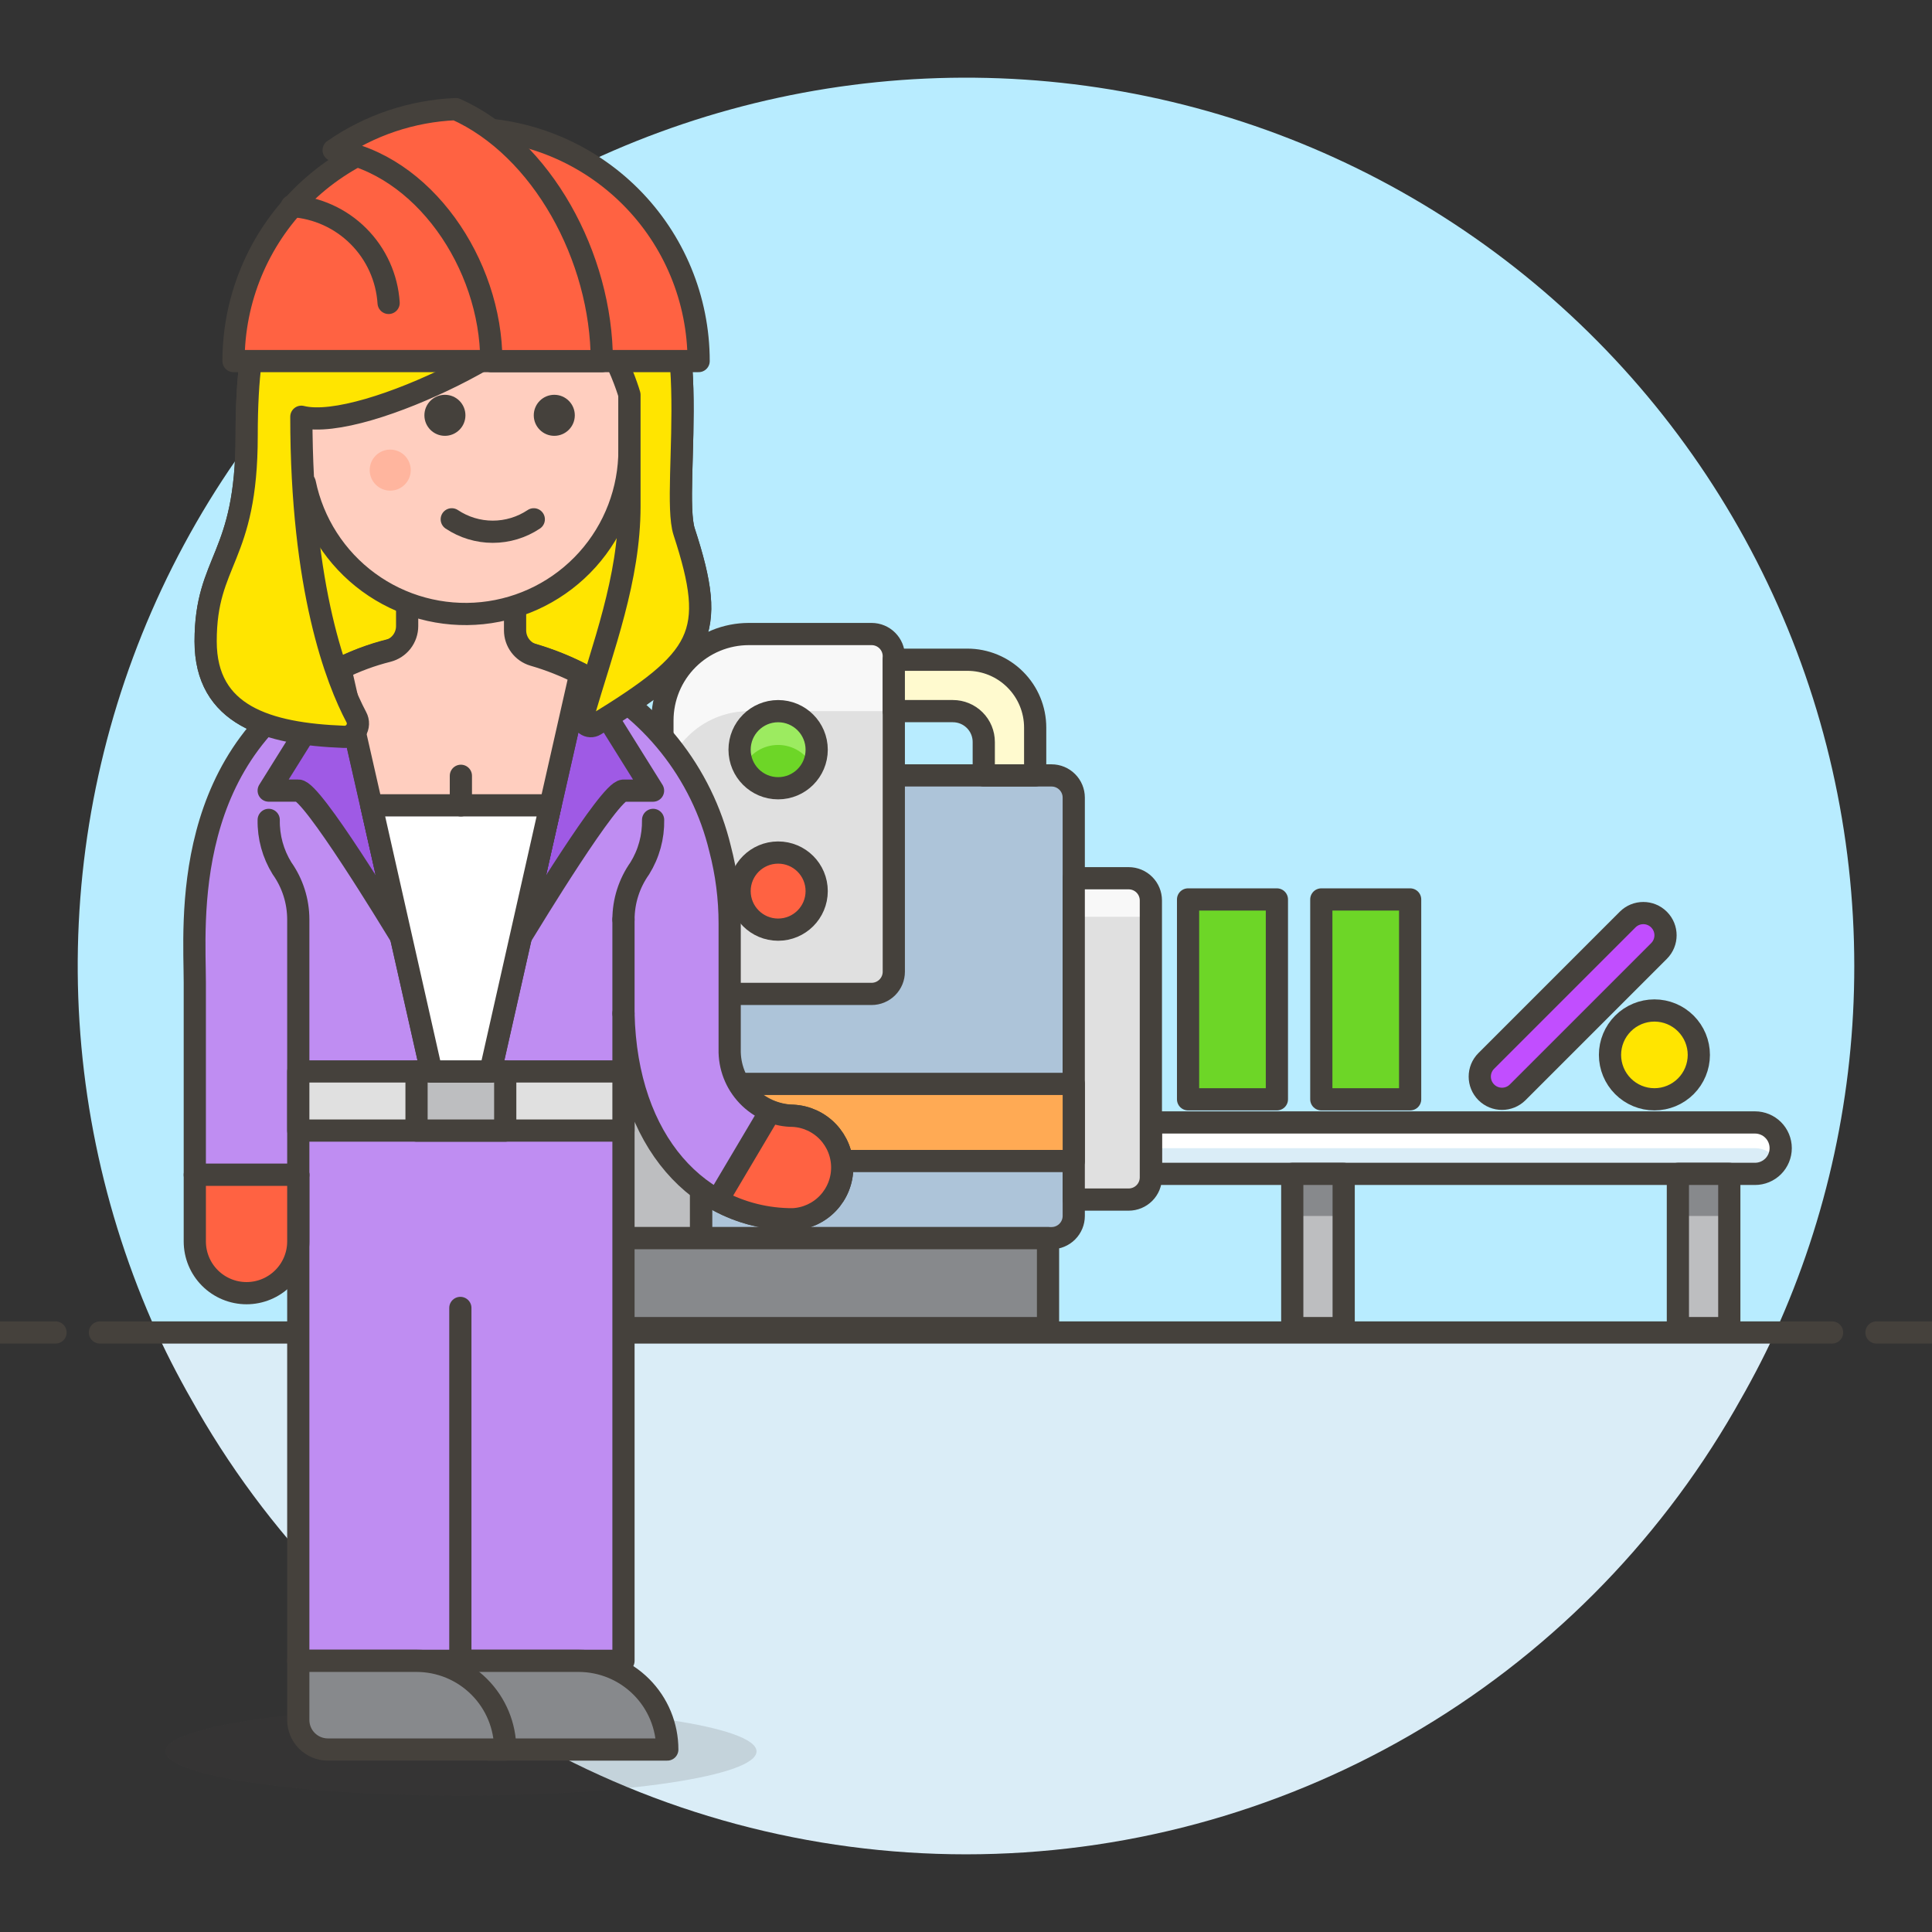 <svg width="87" height="87" viewBox="0 0 87 87" fill="none" xmlns="http://www.w3.org/2000/svg">
<rect x="0" y="0" width="87" height="87" fill="#333333" stroke="none"/>
<g clip-path="url(#clip0_153_2)">
<path d="M7.064 60.003C7.61 61.203 8.234 62.366 8.892 63.503C12.396 69.582 17.439 74.632 23.514 78.143C29.59 81.654 36.483 83.502 43.5 83.502C50.517 83.502 57.41 81.654 63.486 78.143C69.561 74.632 74.605 69.582 78.108 63.503C78.766 62.366 79.39 61.203 79.936 60.003H7.064Z" fill="#DAEDF7"/>
<path d="M83.5 43.503C83.501 37.533 82.165 31.638 79.591 26.252C77.018 20.865 73.271 16.123 68.626 12.373C63.98 8.624 58.555 5.961 52.747 4.581C46.939 3.201 40.895 3.139 35.06 4.398C29.224 5.658 23.745 8.208 19.023 11.861C14.302 15.514 10.457 20.177 7.773 25.51C5.088 30.842 3.631 36.707 3.508 42.676C3.386 48.644 4.601 54.565 7.064 60.003H79.936C82.289 54.82 83.505 49.194 83.5 43.503Z" fill="#B8ECFF"/>
<path d="M4.5 60.003H82.5" stroke="#45413C" stroke-linecap="round" stroke-linejoin="round"/>
<path d="M0 60.003H2.5" stroke="#45413C" stroke-linecap="round" stroke-linejoin="round"/>
<path d="M84.5 60.003H87" stroke="#45413C" stroke-linecap="round" stroke-linejoin="round"/>
<path d="M47.352 55.755H31.567V34.918H47.352C47.617 34.918 47.872 35.023 48.059 35.211C48.247 35.398 48.352 35.653 48.352 35.918V54.755C48.352 55.02 48.247 55.274 48.059 55.462C47.872 55.649 47.617 55.755 47.352 55.755Z" fill="#ADC4D9"/>
<path d="M47.352 55.755H31.567V38.969H47.352C47.617 38.969 47.872 39.074 48.059 39.261C48.247 39.449 48.352 39.703 48.352 39.969V54.755C48.352 55.02 48.247 55.274 48.059 55.462C47.872 55.649 47.617 55.755 47.352 55.755Z" fill="#ADC4D9"/>
<path d="M47.352 55.755H31.567V34.918H47.352C47.617 34.918 47.872 35.023 48.059 35.211C48.247 35.398 48.352 35.653 48.352 35.918V54.755C48.352 55.02 48.247 55.274 48.059 55.462C47.872 55.649 47.617 55.755 47.352 55.755Z" stroke="#45413C" stroke-linecap="round" stroke-linejoin="round"/>
<path d="M80.187 51.703C80.187 52.01 80.065 52.304 79.848 52.522C79.631 52.739 79.336 52.861 79.029 52.861H51.829V50.545H79.029C79.336 50.545 79.631 50.667 79.848 50.884C80.065 51.101 80.187 51.396 80.187 51.703Z" fill="#DAEDF7"/>
<path d="M80.032 52.282C80.134 52.106 80.187 51.907 80.187 51.704C80.187 51.501 80.134 51.301 80.033 51.125C79.931 50.949 79.786 50.803 79.61 50.701C79.434 50.6 79.235 50.546 79.032 50.546H51.832V51.703H79.032C79.235 51.703 79.434 51.757 79.609 51.858C79.785 51.96 79.931 52.106 80.032 52.282Z" fill="white"/>
<path d="M80.187 51.703C80.187 52.01 80.065 52.304 79.848 52.522C79.631 52.739 79.336 52.861 79.029 52.861H51.829V50.545H79.029C79.336 50.545 79.631 50.667 79.848 50.884C80.065 51.101 80.187 51.396 80.187 51.703Z" stroke="#45413C" stroke-linecap="round" stroke-linejoin="round"/>
<path d="M60.507 52.861H58.192V59.807H60.507V52.861Z" fill="#BDBEC0"/>
<path d="M60.507 52.861H58.192V54.757H60.507V52.861Z" fill="#87898C"/>
<path d="M60.507 52.861H58.192V59.807H60.507V52.861Z" stroke="#45413C" stroke-linecap="round" stroke-linejoin="round"/>
<path d="M77.872 52.861H75.557V59.807H77.872V52.861Z" fill="#BDBEC0"/>
<path d="M77.872 52.861H75.557V54.757H77.872V52.861Z" fill="#87898C"/>
<path d="M77.872 52.861H75.557V59.807H77.872V52.861Z" stroke="#45413C" stroke-linecap="round" stroke-linejoin="round"/>
<path d="M25.779 55.755H31.567V40.127H26.779C26.514 40.127 26.259 40.232 26.072 40.42C25.884 40.607 25.779 40.861 25.779 41.127V55.755Z" fill="#E0E0E0"/>
<path d="M25.779 55.755H31.567V44.179H26.779C26.514 44.179 26.259 44.284 26.072 44.472C25.884 44.659 25.779 44.913 25.779 45.179V55.755Z" fill="#BDBEC0"/>
<path d="M25.779 55.755H31.567V40.127H26.779C26.514 40.127 26.259 40.232 26.072 40.42C25.884 40.607 25.779 40.861 25.779 41.127V55.755Z" stroke="#45413C" stroke-linecap="round" stroke-linejoin="round"/>
<path d="M50.825 54.018H48.352V39.548H50.825C51.09 39.548 51.345 39.653 51.532 39.841C51.72 40.028 51.825 40.282 51.825 40.548V53.018C51.825 53.283 51.72 53.537 51.532 53.725C51.345 53.912 51.09 54.018 50.825 54.018Z" fill="#F8F8F8"/>
<path d="M50.825 54.018H48.352V41.284H51.325C51.458 41.284 51.585 41.336 51.679 41.43C51.772 41.524 51.825 41.651 51.825 41.784V53.018C51.825 53.283 51.72 53.537 51.532 53.725C51.345 53.912 51.09 54.018 50.825 54.018Z" fill="#E0E0E0"/>
<path d="M50.825 54.018H48.352V39.548H50.825C51.09 39.548 51.345 39.653 51.532 39.841C51.72 40.028 51.825 40.282 51.825 40.548V53.018C51.825 53.283 51.72 53.537 51.532 53.725C51.345 53.912 51.09 54.018 50.825 54.018Z" stroke="#45413C" stroke-linecap="round" stroke-linejoin="round"/>
<path d="M39.249 44.757H29.83V32.443C29.83 31.932 29.931 31.425 30.126 30.953C30.322 30.481 30.608 30.052 30.97 29.691C31.331 29.329 31.76 29.043 32.233 28.847C32.705 28.651 33.211 28.551 33.722 28.551H39.249C39.514 28.551 39.769 28.656 39.956 28.844C40.144 29.031 40.249 29.285 40.249 29.551V43.757C40.249 44.022 40.144 44.276 39.956 44.464C39.769 44.651 39.514 44.757 39.249 44.757Z" fill="#F8F8F8"/>
<path d="M39.249 44.757H29.83V35.916C29.83 34.883 30.24 33.893 30.97 33.163C31.7 32.433 32.69 32.023 33.722 32.023H40.249V43.757C40.249 44.022 40.144 44.276 39.956 44.464C39.769 44.651 39.514 44.757 39.249 44.757Z" fill="#E0E0E0"/>
<path d="M39.249 44.757H29.83V32.443C29.83 31.932 29.931 31.425 30.126 30.953C30.322 30.481 30.608 30.052 30.97 29.691C31.331 29.329 31.76 29.043 32.233 28.847C32.705 28.651 33.211 28.551 33.722 28.551H39.249C39.514 28.551 39.769 28.656 39.956 28.844C40.144 29.031 40.249 29.285 40.249 29.551V43.757C40.249 44.022 40.144 44.276 39.956 44.464C39.769 44.651 39.514 44.757 39.249 44.757Z" stroke="#45413C" stroke-linecap="round" stroke-linejoin="round"/>
<path d="M47.194 55.755H26.357V59.807H47.194V55.755Z" fill="#87898C" stroke="#45413C" stroke-linecap="round" stroke-linejoin="round"/>
<path d="M40.249 29.708V32.023H42.91C43.279 32.023 43.632 32.169 43.893 32.43C44.154 32.69 44.3 33.044 44.3 33.413V34.918H46.615V32.764C46.615 31.953 46.293 31.176 45.719 30.603C45.146 30.029 44.369 29.708 43.558 29.708H40.249Z" fill="#FFFACF" stroke="#45413C" stroke-linecap="round" stroke-linejoin="round"/>
<path d="M35.04 35.496C35.999 35.496 36.776 34.718 36.776 33.76C36.776 32.801 35.999 32.024 35.04 32.024C34.081 32.024 33.304 32.801 33.304 33.76C33.304 34.718 34.081 35.496 35.04 35.496Z" fill="#6DD627"/>
<path d="M35.04 33.546C35.365 33.546 35.684 33.637 35.96 33.809C36.236 33.982 36.457 34.228 36.6 34.521C36.716 34.284 36.777 34.023 36.776 33.76C36.776 33.499 36.716 33.241 36.602 33.006C36.489 32.771 36.324 32.565 36.119 32.403C35.915 32.24 35.676 32.126 35.422 32.069C35.167 32.011 34.903 32.012 34.649 32.07C34.394 32.129 34.157 32.244 33.953 32.407C33.749 32.571 33.585 32.778 33.472 33.013C33.359 33.248 33.301 33.506 33.302 33.767C33.303 34.028 33.362 34.286 33.476 34.521C33.619 34.228 33.842 33.981 34.118 33.809C34.395 33.636 34.714 33.545 35.04 33.546Z" fill="#9CEB60"/>
<path d="M35.04 35.496C35.999 35.496 36.776 34.718 36.776 33.76C36.776 32.801 35.999 32.024 35.04 32.024C34.081 32.024 33.304 32.801 33.304 33.76C33.304 34.718 34.081 35.496 35.04 35.496Z" stroke="#45413C" stroke-linecap="round" stroke-linejoin="round"/>
<path d="M35.04 41.863C35.999 41.863 36.776 41.085 36.776 40.127C36.776 39.168 35.999 38.391 35.04 38.391C34.081 38.391 33.304 39.168 33.304 40.127C33.304 41.085 34.081 41.863 35.04 41.863Z" fill="#FF6242"/>
<path d="M35.04 39.913C35.365 39.913 35.684 40.004 35.96 40.177C36.236 40.349 36.457 40.595 36.6 40.888C36.716 40.651 36.777 40.391 36.776 40.127C36.776 39.866 36.716 39.608 36.602 39.373C36.489 39.138 36.324 38.932 36.119 38.77C35.915 38.607 35.676 38.493 35.422 38.436C35.167 38.378 34.903 38.379 34.649 38.437C34.394 38.496 34.157 38.611 33.953 38.774C33.749 38.938 33.585 39.145 33.472 39.38C33.359 39.615 33.301 39.873 33.302 40.134C33.303 40.395 33.362 40.653 33.476 40.888C33.619 40.595 33.842 40.348 34.118 40.176C34.395 40.003 34.714 39.912 35.04 39.913Z" fill="#FF6242"/>
<path d="M35.04 41.863C35.999 41.863 36.776 41.085 36.776 40.127C36.776 39.168 35.999 38.391 35.04 38.391C34.081 38.391 33.304 39.168 33.304 40.127C33.304 41.085 34.081 41.863 35.04 41.863Z" stroke="#45413C" stroke-linecap="round" stroke-linejoin="round"/>
<path d="M48.353 48.809H31.567V52.282H48.353V48.809Z" fill="#FFAA54" stroke="#45413C" stroke-linecap="round" stroke-linejoin="round"/>
<path d="M26.322 32.003C26.299 32.079 26.277 32.155 26.255 32.231C26.234 32.302 26.234 32.378 26.257 32.449C26.28 32.519 26.324 32.581 26.384 32.626C26.443 32.671 26.514 32.697 26.588 32.7C26.663 32.704 26.736 32.684 26.799 32.645C31.663 29.662 32.325 28.586 30.809 23.945C30.172 22 32.04 12.845 28.346 11.609C27.331 10.572 26.11 9.759 24.763 9.22C23.416 8.682 21.971 8.43 20.521 8.482C19.071 8.533 17.647 8.887 16.342 9.519C15.036 10.152 13.876 11.05 12.937 12.156L12.907 12.191C12.16 13.47 11.107 14.076 11.107 19.627C11.107 25.178 9.26 25.179 9.26 28.88C9.26 32.222 12.048 33.049 15.48 33.18C15.587 33.187 15.694 33.165 15.789 33.116C15.885 33.068 15.966 32.995 16.023 32.904C16.081 32.814 16.114 32.71 16.118 32.603C16.122 32.496 16.097 32.39 16.046 32.296C15.98 32.171 15.91 32.033 15.837 31.88L26.322 32.003Z" fill="#FFE500" stroke="#45413C" stroke-linecap="round" stroke-linejoin="round"/>
<path d="M28.076 45.638V74.789H13.432V52.903H8.772V44.254C8.772 41.6 8.053 33.737 15.322 30.103C17.005 29.261 18.874 28.863 20.754 28.944C22.626 29.011 24.46 29.484 26.132 30.329C27.694 31.104 29.068 32.212 30.155 33.575C31.242 34.939 32.018 36.524 32.426 38.22C32.714 39.32 32.859 40.453 32.858 41.591V47.249C32.84 48.024 33.13 48.775 33.665 49.337C34.2 49.898 34.936 50.224 35.711 50.244C36.309 50.274 36.872 50.533 37.284 50.966C37.696 51.4 37.926 51.975 37.926 52.574C37.926 53.172 37.696 53.747 37.284 54.181C36.872 54.614 36.309 54.873 35.711 54.904C31.5 54.903 28.205 51.445 28.076 45.638Z" fill="#BF8DF2" stroke="#45413C" stroke-linecap="round" stroke-linejoin="round"/>
<path opacity="0.15" d="M20.754 80.864C28.107 80.864 34.067 79.969 34.067 78.867C34.067 77.764 28.107 76.87 20.754 76.87C13.401 76.87 7.441 77.764 7.441 78.867C7.441 79.969 13.401 80.864 20.754 80.864Z" fill="#45413C"/>
<path d="M13.432 52.903V41.403C13.431 40.579 13.176 39.775 12.7 39.103C12.294 38.448 12.086 37.691 12.1 36.921" stroke="#45413C" stroke-linecap="round" stroke-linejoin="round"/>
<path d="M20.73 58.898V74.79" stroke="#45413C" stroke-linecap="round" stroke-linejoin="round"/>
<path d="M28.076 48.248H13.432V50.911H28.076V48.248Z" fill="#E0E0E0" stroke="#45413C" stroke-linecap="round" stroke-linejoin="round"/>
<path d="M22.751 48.248H18.757V50.911H22.751V48.248Z" fill="#BDBEC0" stroke="#45413C" stroke-linecap="round" stroke-linejoin="round"/>
<path d="M8.772 52.903V55.903C8.772 56.521 9.017 57.113 9.454 57.55C9.891 57.987 10.484 58.233 11.102 58.233C11.72 58.233 12.313 57.987 12.749 57.55C13.187 57.113 13.432 56.521 13.432 55.903V52.903H8.772Z" fill="#FFCEBF"/>
<path d="M8.772 52.903V55.903C8.772 56.521 9.017 57.113 9.454 57.55C9.891 57.987 10.484 58.233 11.102 58.233C11.72 58.233 12.313 57.987 12.749 57.55C13.187 57.113 13.432 56.521 13.432 55.903V52.903H8.772Z" fill="#FF6242" stroke="#45413C" stroke-linecap="round" stroke-linejoin="round"/>
<path d="M18.051 42.177C17.599 41.445 14.058 35.601 13.432 35.601H12.1L15.375 30.355L16.719 36.266L18.051 42.177Z" fill="#9F5AE5" stroke="#45413C" stroke-linecap="round" stroke-linejoin="round"/>
<path d="M29.407 35.603H28.076C27.45 35.603 23.909 41.447 23.457 42.179L24.788 36.268L26.132 30.357L29.407 35.603Z" fill="#9F5AE5" stroke="#45413C" stroke-linecap="round" stroke-linejoin="round"/>
<path d="M30.049 78.783C30.049 77.723 29.628 76.707 28.879 75.959C28.13 75.21 27.114 74.789 26.055 74.789H20.73V77.452C20.73 77.627 20.764 77.8 20.831 77.961C20.898 78.123 20.997 78.27 21.12 78.393C21.244 78.517 21.391 78.615 21.552 78.682C21.714 78.749 21.887 78.783 22.062 78.783H30.049Z" fill="#87898C" stroke="#45413C" stroke-linecap="round" stroke-linejoin="round"/>
<path d="M22.751 78.783C22.751 77.723 22.33 76.707 21.581 75.959C20.832 75.21 19.816 74.789 18.757 74.789H13.432V77.452C13.432 77.805 13.572 78.143 13.822 78.393C14.072 78.642 14.41 78.783 14.763 78.783H22.751Z" fill="#87898C" stroke="#45413C" stroke-linecap="round" stroke-linejoin="round"/>
<path d="M28.076 41.409C28.076 40.583 28.333 39.777 28.81 39.103C29.216 38.448 29.424 37.691 29.41 36.921" stroke="#45413C" stroke-linecap="round" stroke-linejoin="round"/>
<path d="M28.076 45.637V41.409" stroke="#45413C" stroke-linecap="round" stroke-linejoin="round"/>
<path d="M34.685 50.045C35.011 50.177 35.359 50.245 35.711 50.245C36.309 50.275 36.871 50.534 37.284 50.967C37.696 51.401 37.926 51.976 37.926 52.575C37.926 53.173 37.696 53.748 37.284 54.182C36.871 54.616 36.309 54.874 35.711 54.905C34.523 54.913 33.353 54.618 32.311 54.048L34.685 50.045Z" fill="#FF6242" stroke="#45413C" stroke-linecap="round" stroke-linejoin="round"/>
<path d="M24.026 29.497C23.786 29.426 23.575 29.28 23.425 29.079C23.275 28.879 23.194 28.635 23.194 28.385V23.985H18.334V28.194C18.334 28.451 18.248 28.701 18.091 28.904C17.933 29.107 17.712 29.252 17.463 29.316C16.724 29.501 16.008 29.766 15.326 30.105L16.726 36.268L19.426 48.25H22.089L24.789 36.268L26.134 30.331C25.459 29.986 24.753 29.707 24.026 29.497Z" fill="#FFCEBF" stroke="#45413C" stroke-linecap="round" stroke-linejoin="round"/>
<path d="M24.788 36.266L22.085 48.248H19.423L16.72 36.266H24.788Z" fill="white" stroke="#45413C" stroke-linecap="round" stroke-linejoin="round"/>
<path d="M20.754 36.266V34.935" stroke="#45413C" stroke-linecap="round" stroke-linejoin="round"/>
<path d="M20.958 10.375C18.997 10.376 17.117 11.157 15.732 12.545C14.347 13.933 13.569 15.814 13.571 17.775V18.763C13.211 18.83 12.889 19.026 12.662 19.313C12.436 19.601 12.322 19.96 12.341 20.326C12.36 20.691 12.511 21.037 12.765 21.3C13.02 21.562 13.361 21.724 13.726 21.754C14.096 23.547 15.118 25.139 16.595 26.221C18.072 27.303 19.899 27.798 21.72 27.61C23.541 27.422 25.228 26.563 26.452 25.202C27.676 23.84 28.351 22.073 28.346 20.242V17.777C28.347 15.816 27.569 13.935 26.184 12.547C24.798 11.159 22.919 10.378 20.958 10.375Z" fill="#FFCEBF" stroke="#45413C" stroke-linecap="round" stroke-linejoin="round"/>
<path d="M20.035 19.626C20.545 19.626 20.959 19.212 20.959 18.702C20.959 18.191 20.545 17.778 20.035 17.778C19.525 17.778 19.111 18.191 19.111 18.702C19.111 19.212 19.525 19.626 20.035 19.626Z" fill="#45413C"/>
<path d="M24.96 19.626C25.47 19.626 25.884 19.212 25.884 18.702C25.884 18.191 25.47 17.778 24.96 17.778C24.45 17.778 24.036 18.191 24.036 18.702C24.036 19.212 24.45 19.626 24.96 19.626Z" fill="#45413C"/>
<path d="M17.572 22.094C18.082 22.094 18.496 21.68 18.496 21.17C18.496 20.659 18.082 20.246 17.572 20.246C17.062 20.246 16.648 20.659 16.648 21.17C16.648 21.68 17.062 22.094 17.572 22.094Z" fill="#FFB59E"/>
<path d="M20.343 23.385C20.89 23.75 21.532 23.945 22.19 23.945C22.848 23.945 23.49 23.75 24.037 23.385" stroke="#45413C" stroke-linecap="round" stroke-linejoin="round"/>
<path d="M12.907 12.191C12.16 13.47 11.107 14.076 11.107 19.628C11.107 25.18 9.26 25.179 9.26 28.88C9.26 32.222 12.048 33.049 15.48 33.18C15.587 33.187 15.694 33.165 15.789 33.116C15.885 33.068 15.966 32.995 16.023 32.904C16.081 32.814 16.114 32.71 16.118 32.603C16.122 32.496 16.097 32.39 16.046 32.296C15.169 30.64 13.57 26.555 13.57 18.767C16.449 19.494 25.27 14.857 24.651 13.461C27.114 13.461 28.345 17.779 28.345 17.779V22.796C28.345 26.057 27.169 29.103 26.254 32.231C26.233 32.302 26.233 32.378 26.256 32.449C26.279 32.519 26.323 32.581 26.383 32.626C26.442 32.671 26.513 32.697 26.587 32.7C26.662 32.704 26.735 32.684 26.798 32.645C31.662 29.662 32.324 28.586 30.808 23.945C30.172 22 32.039 12.845 28.345 11.609C27.33 10.572 26.11 9.759 24.762 9.22C23.415 8.682 21.97 8.43 20.52 8.482C19.07 8.533 17.646 8.887 16.341 9.519C15.035 10.152 13.875 11.05 12.936 12.156L12.907 12.191Z" fill="#FFE500"/>
<path d="M12.907 12.191C12.16 13.47 11.107 14.076 11.107 19.628C11.107 25.18 9.26 25.179 9.26 28.88C9.26 32.222 12.048 33.049 15.48 33.18C15.587 33.187 15.694 33.165 15.789 33.116C15.885 33.068 15.966 32.995 16.023 32.904C16.081 32.814 16.114 32.71 16.118 32.603C16.122 32.496 16.097 32.39 16.046 32.296C15.169 30.64 13.57 26.555 13.57 18.767C16.449 19.494 25.27 14.857 24.651 13.461C27.114 13.461 28.345 17.779 28.345 17.779V22.796C28.345 26.057 27.169 29.103 26.254 32.231C26.233 32.302 26.233 32.378 26.256 32.449C26.279 32.519 26.323 32.581 26.383 32.626C26.442 32.671 26.513 32.697 26.587 32.7C26.662 32.704 26.735 32.684 26.798 32.645C31.662 29.662 32.324 28.586 30.808 23.945C30.172 22 32.039 12.845 28.345 11.609C27.33 10.572 26.11 9.759 24.762 9.22C23.415 8.682 21.97 8.43 20.52 8.482C19.07 8.533 17.646 8.887 16.341 9.519C15.035 10.152 13.875 11.05 12.936 12.156L12.907 12.191Z" stroke="#45413C" stroke-linecap="round" stroke-linejoin="round"/>
<path d="M31.46 16.259C31.46 13.481 30.357 10.818 28.393 8.854C26.429 6.89 23.765 5.787 20.988 5.787C18.211 5.787 15.547 6.89 13.583 8.854C11.619 10.818 10.516 13.481 10.516 16.259H31.46Z" fill="#FF6242" stroke="#45413C" stroke-linecap="round" stroke-linejoin="round"/>
<path d="M20.524 4.914C18.553 4.996 16.645 5.637 15.024 6.762C19.034 7.374 22.124 11.868 22.124 16.262H27.1C27.1 11.563 24.387 6.639 20.524 4.914Z" fill="#FF6242" stroke="#45413C" stroke-linecap="round" stroke-linejoin="round"/>
<path d="M17.5 13.641C17.427 12.508 16.944 11.44 16.141 10.637C15.339 9.834 14.271 9.35 13.138 9.277" stroke="#45413C" stroke-linecap="round" stroke-linejoin="round"/>
<path d="M59.5 40.503H63.5V49.503H59.5V40.503Z" fill="#6DD627" stroke="#45413C" stroke-linecap="round" stroke-linejoin="round"/>
<path d="M73.293 41.41C73.683 41.019 74.317 41.019 74.707 41.41V41.41C75.098 41.8 75.098 42.433 74.707 42.824L68.343 49.188C67.953 49.578 67.32 49.578 66.929 49.188V49.188C66.538 48.797 66.538 48.164 66.929 47.774L73.293 41.41Z" fill="#C14EFF" stroke="#45413C" stroke-linecap="round" stroke-linejoin="round"/>
<path d="M53.5 40.503H57.5V49.503H53.5V40.503Z" fill="#6DD627" stroke="#45413C" stroke-linecap="round" stroke-linejoin="round"/>
<path d="M72.5 47.503C72.5 48.033 72.711 48.542 73.086 48.917C73.461 49.292 73.97 49.503 74.5 49.503C75.03 49.503 75.539 49.292 75.914 48.917C76.289 48.542 76.5 48.033 76.5 47.503C76.5 46.972 76.289 46.464 75.914 46.089C75.539 45.713 75.03 45.503 74.5 45.503C73.97 45.503 73.461 45.713 73.086 46.089C72.711 46.464 72.5 46.972 72.5 47.503Z" fill="#FFE500"/>
<path d="M76.484 47.503C76.425 47.073 76.191 46.678 75.825 46.391C75.46 46.104 74.988 45.946 74.5 45.946C74.012 45.946 73.54 46.104 73.175 46.391C72.809 46.678 72.575 47.073 72.516 47.503C72.505 47.427 72.5 47.351 72.5 47.275C72.5 46.805 72.711 46.354 73.086 46.022C73.461 45.689 73.97 45.503 74.5 45.503C75.03 45.503 75.539 45.689 75.914 46.022C76.289 46.354 76.5 46.805 76.5 47.275C76.5 47.351 76.495 47.427 76.484 47.503Z" fill="#FFF48C"/>
<path d="M72.5 47.503C72.5 48.033 72.711 48.542 73.086 48.917C73.461 49.292 73.97 49.503 74.5 49.503C75.03 49.503 75.539 49.292 75.914 48.917C76.289 48.542 76.5 48.033 76.5 47.503C76.5 46.972 76.289 46.464 75.914 46.089C75.539 45.713 75.03 45.503 74.5 45.503C73.97 45.503 73.461 45.713 73.086 46.089C72.711 46.464 72.5 46.972 72.5 47.503Z" stroke="#45413C" stroke-linecap="round" stroke-linejoin="round"/>
</g>
<defs>
<clipPath id="clip0_153_2">
<rect width="87" height="87" fill="white"/>
</clipPath>
</defs>
</svg>
